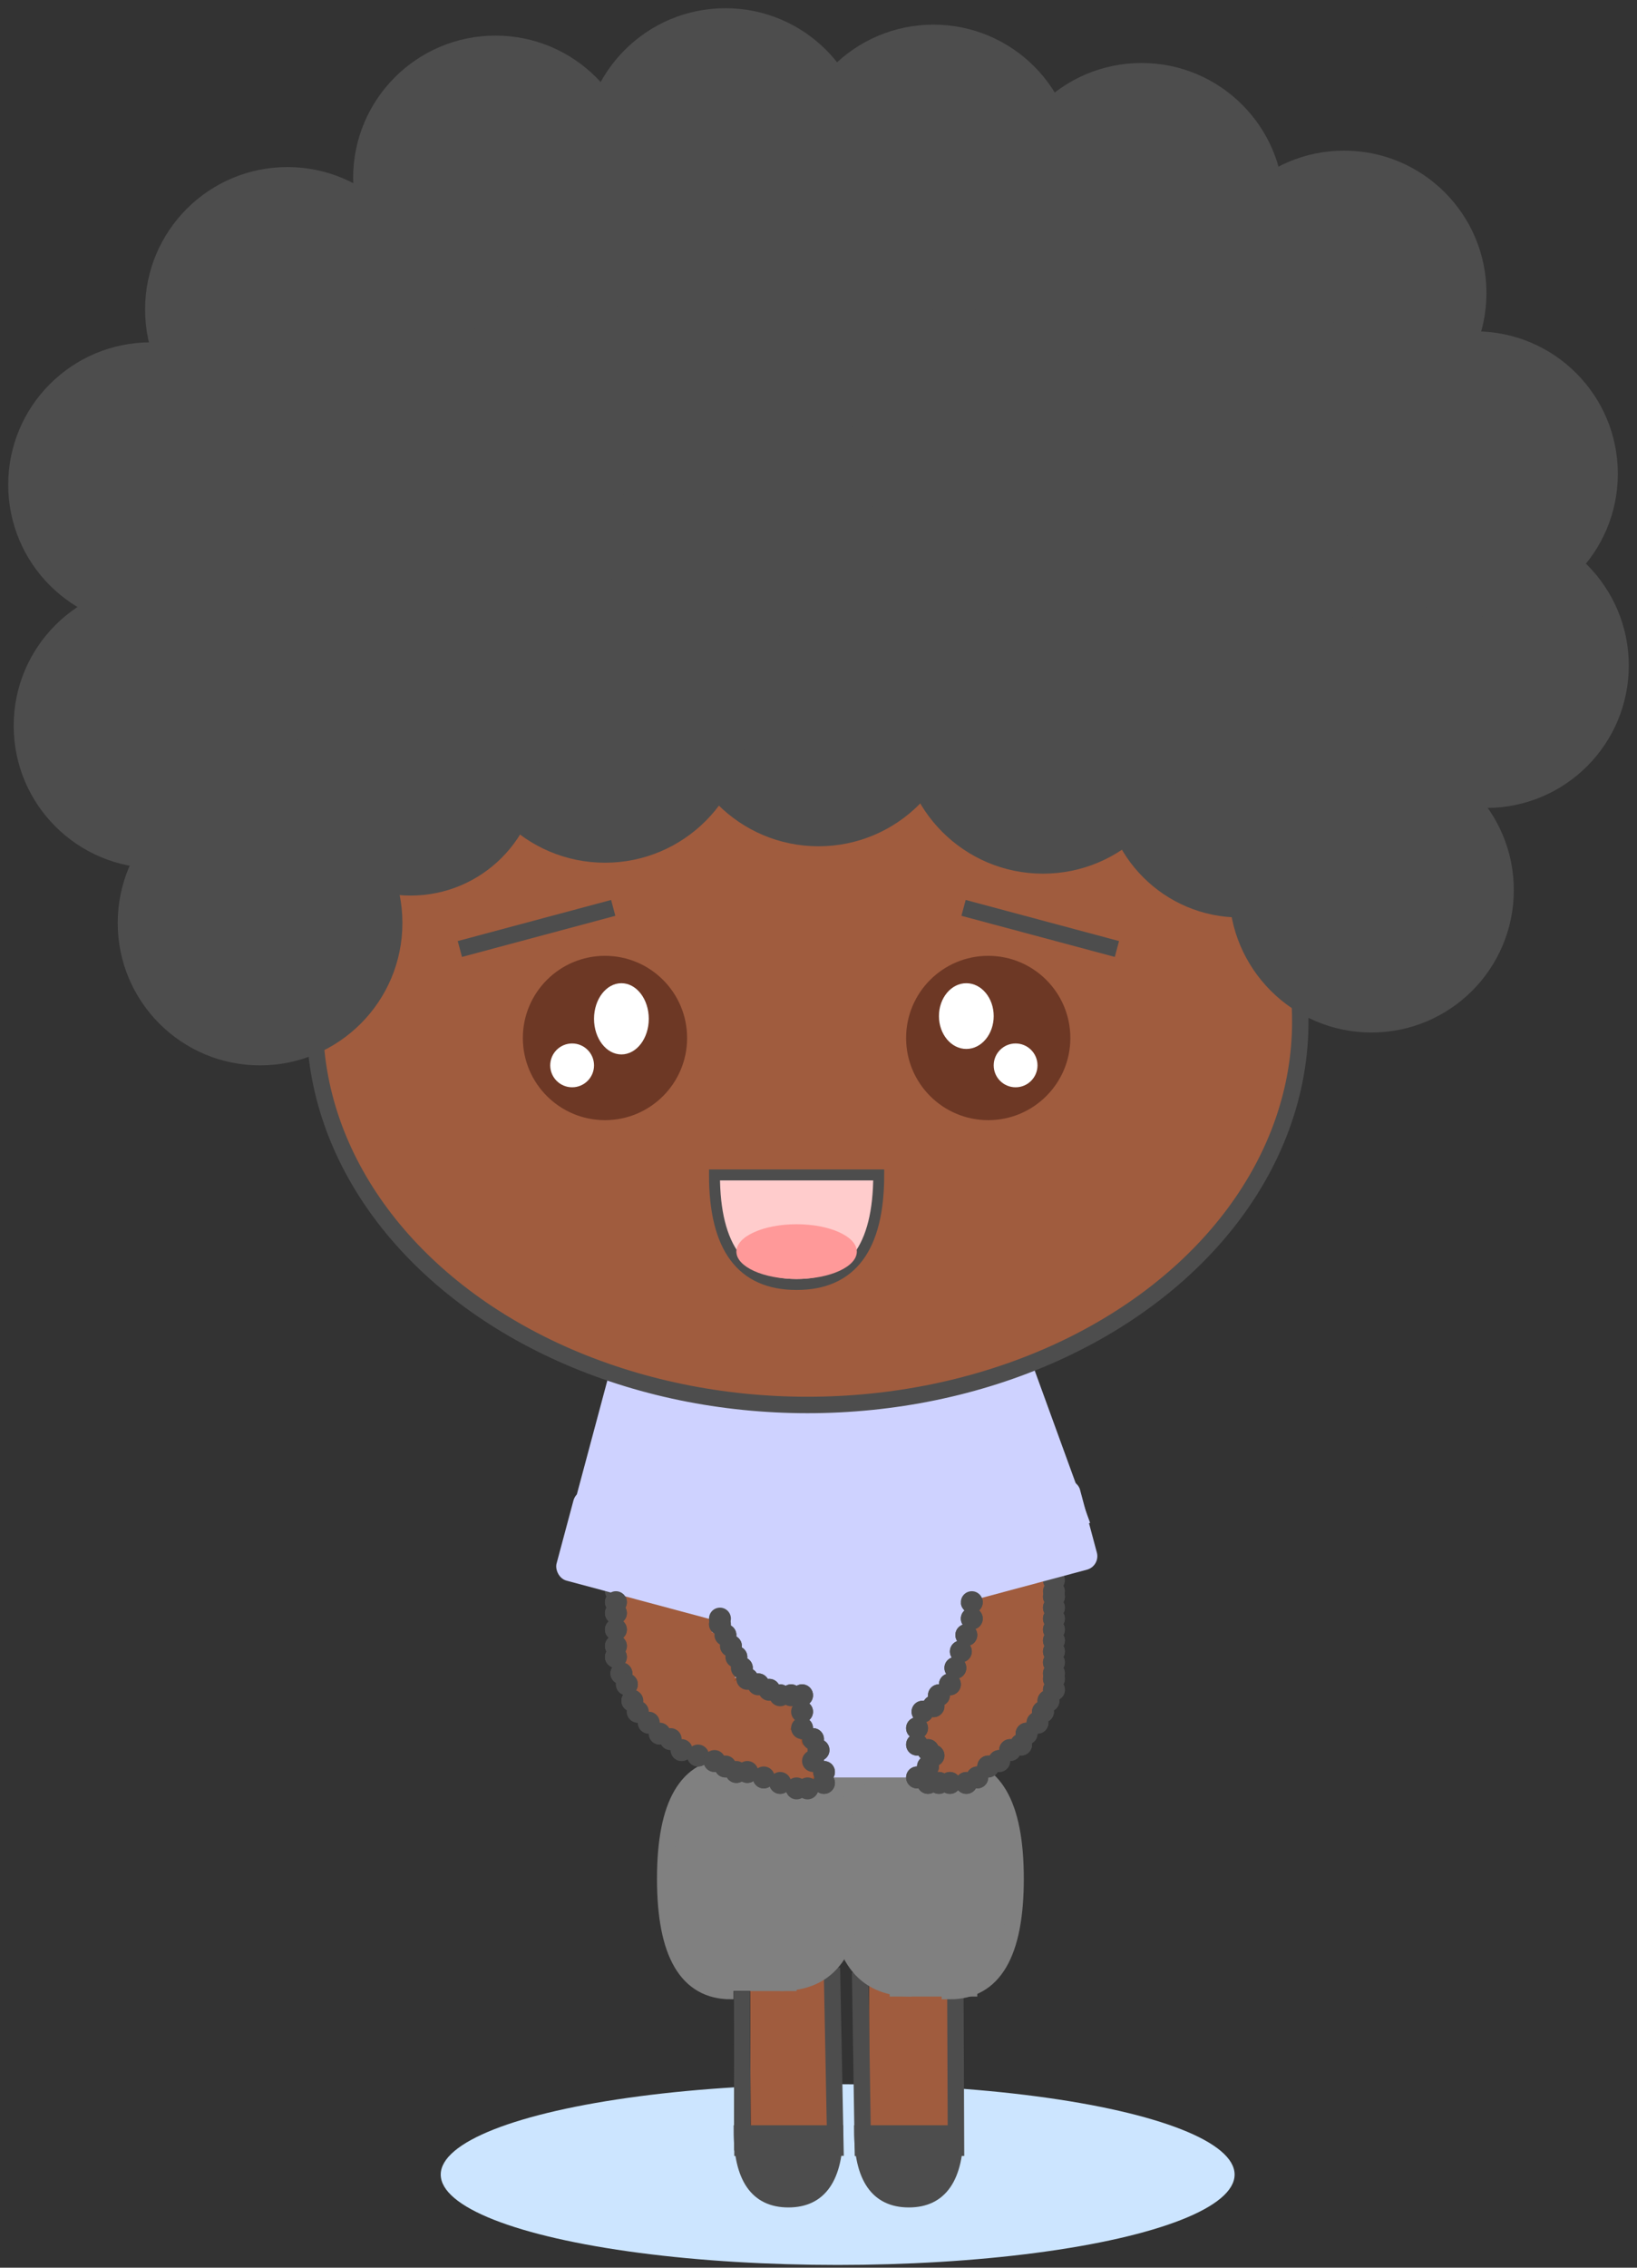 <?xml version="1.0" encoding="UTF-8"?>
<!DOCTYPE svg PUBLIC "-//W3C//DTD SVG 1.1//EN" "http://www.w3.org/Graphics/SVG/1.1/DTD/svg11.dtd">
<svg xmlns="http://www.w3.org/2000/svg" xmlns:xlink="http://www.w3.org/1999/xlink" version="1.1" width="299px" height="414px" viewBox="-0.5 -0.5 299 414" content="&lt;mxfile host=&quot;www.draw.io&quot; modified=&quot;2020-04-05T10:00:42.003Z&quot; agent=&quot;5.0 (Windows NT 6.1; Win64; x64) AppleWebKit/537.36 (KHTML, like Gecko) Chrome/80.0.399.163 Safari/537.36&quot; etag=&quot;niI9p56LPNEYmgs9sqs3&quot; version=&quot;12.9.7&quot; type=&quot;google&quot;&gt;&lt;diagram id=&quot;M_7UQoa-yuqDTnSGjOIh&quot; name=&quot;Page-1&quot;&gt;7Z3fb9s4Esf/mj7WEH9KfOw6m949LFBccdjuvRmxmhjrRIHiNMn99SfboiINmVhtxBllcF1gETGOHH80Gc53Zkh+UMvrx8/16vbqj2pdbj/IbP34QZ19kNJp2fx/P/B0HDBaHQcu6836OCSeB75u/lu2g1k7er9Zl3eDF+6qarvb3A4HL6qbm/JiNxhb1XX1MHzZ92o7fNfb1WUZDHy9WG3D0T83693VcbQw2fP4P8rN5ZV/Z5G137le+Re3A3dXq3X10BtSv39Qy7qqdsevrh+X5XbPznM5/tz5C9/tfrG6vNmN+YE///31W/Vw/Vv9Ty2X/6rK/1SfNx9Fro/3+bHa3rcfuf11d0+eQXOfBndz8dvD1WZXfr1dXey/89A88Gbsane9ba5E8+Xdrq7+7jjtR75vtttlta3qw53Ucvm7OT/vXum/c1Pd7O8efqL2Q/4o61352BtqP+Hnsroud/VT85L2uzJzxx9pza2Q7fXD88MT2hzHrnoPTrVmuWrt5bK79TPS5ouW6k8Rzk8Trqv7m3W5v002lnKP6qfMLPe/EeAvQ/7dK79XN7ve+PfDv2a8rnar3aa6aYZdNtEjKeTCDB+KsH6k91ikWUSei9DJnksxwvJv1p/2TuTZRnvPoXzc7L7tH9nC7D//4fqvw7Uz7eXZY/tIDxdPvYsvZb1pPkhZt2PDR6dij1mf7f977aGU64EzCx9JD7f3YH3Yfqwut40V/Bi6wNgTaN/hS7VpfpPuiatMLYSww2eu5QLc6K66ry/K9mf7jiu8HTAfObzRblVflrvgRgez6D78GyylyOZtKY0Z1E/H+1uZ+4HjG4isG3h+i8PVU/8q/iY/ZXzHp/AqRzkrM5WFndJMm9sRm6kYYaY/N5X3DKDI9v+FU0o3PsVUYYYTRW5FME0YHZm8X3n2b5skvMm+xrQJ7G73X+6J/BzW1lO8RLQ3GR+c0ETTcTZknMswQopMxDoZYzeC8RsCpBOQp0DqBEAamq33MwOkMhlSQ4F06fQhuO/Z7WSOIR8SlkXoGCIzhY/0ExBWKR3DGH8beocwMpgEPfQXEeOWmP4iT2vc8xdUxi1UAWIN2w31JZVdyJimSqd17YgQhDBSfpH+XEJSqyMhqfjlkNRqYCbgRqlD0tzN1x4kVE7FUDk5aX9FOb1oYiP0kZ6XMRZiWn0kgDFi66MRU/ZcZLwa2mLhfskW06j4/1tpUisdkZDHUJxTBSv5CG2EKjeLuWgjkZmJGMthNJhnYdFDRvSnr7ElYDwiDkRiPBFi5QBiNQqxLz8lQJy2rIQv8a0ChCMlIlzCIwpEKIQ/iqkchYOMJTXjEQIBhXE+kRnDYlXjixeRGrR0C5tjemQ3oob1rtxFAUoFmSY2ZZ8EnkVGMFk6UHmXMZt0oBsRMM+7fGBA+GYjPSux8kGyNJ4bk8YbW0l8KWM6ScfDeMoClGeNDeOLrtI/7EBJ55RHxHA/7zJeSVd3QGFaOil6aYE8VxH0KkK+SAZ+RGjHAXxRzA38mITwWM+yurs9tnx+3zzunfsJV5Og21CD5IbKQ76RfoVkTW0yG9Oq9I74mrnxnbLHZgZ8QTCnI/4Bl6/kxRe0LWhy+x1TA3lHfC3gG+v2RuU7ZTv9Kb5dqBBrYJByqiACGrGJKD5cyCMy+O8NsgGRhCH3xFNqwLlALuYGeYQAfG+QLegXs2GlpAgZp1IcMhuzzOO9IQbTnr/uIY4kl/NkiDFFHRZiOOmF3XWYiAWmrsNCDNOeYQYfFTGmtENCDJsvbKg/UBHPQN31vzMBYpUBX6xCK8aNKcQMJN7kkKGODmMKZMiYOo/Ikn2DHh1kTJ2HBRnqPHJ3ganzsCCDtHHEXUTqqTYZYkyVh4UYtLlEMm+oiDFVHpEVRwrWqIhnULqbHDHMVdAiljOo3k2MWDqo8sKoAhXxDAp4kyMG0XFk1TwqYo4q77SQRkXMT+NJ3xrSIQ4zbqiI022MFekPsmeqkOalUulLi4unwO4/Z4vdyjBWVpGuOJWqKU7KEapv0t6s8/Nl868ZX2/q5g/h2Jx1V93vX5+4P8sMbd5GaiUx+DId/CnV4ButfhKnMjvrnlILntxvr/MUyQCrHAAOvbaINdWm6l3uKolMAEOJMhqwTAZ4hA7cbg6fP2zxfqEvvOUVrHlK6309I49WRNb0uQjaZM5BjdB/b0ebnqzK9NzIJpV90T/+8Am95DumsGUJIgm/XpWo60Il1YD0vJXI5sU7qSAcsyJqUs8MV1tH+r4jRZJkNRKVtNpHTze0XVS6Sct85HR1mI1DpZu0vkdPl9gzJC3t0dMl9gxJq3rodDWoNhlJSzdpQQ+f7unOCky6OmktD5+uBHRp/a7G13NJ6YJuCkPrd/3DZkI3mNWIPQMvrQbX6Eaqz6h0eWk1uPguUiFCpctLq2ngGSJLEFDp8tJqcE1jZJkSKl1eWs3Ht6+0pKDS5aXV4IEDkW4UVLq8tJqBfpc23jW8tJoFfjcPWy5R6fLSanCfUmq6vLQaXNoc2V4QlS4vrWaB342c/YRKl1e8m+fzossr3g3oEvtdXvFuDrM4tPGu4RXv5qc37MCka3nFu4Ht0mZxLK94NwfxrqWd1fzbM6VLXPmxvOLdgC6x3+VVm4C7y1DT5VWbCHagCtcmo9LlpdWgEqa2XV5azYKIjLgXx/LSajADaWhrwpaXVvMB5ivb3WLSzXlpNVibIO4wzXlpNbj3KnF3tE+AMqELq5aR3fJR6fLSanBz5simXah0eWm1gK6kpctKq8H1rtQrqnJWWi2gS227rLRauJMf8azGSqsFxyVq2rpazkqrhbup0mq1gpVWC3ZHJM7iFLy0GtwYkTgDWfDSanBPxMj5Dah0eWk1B/O7tPFuwUurgU3LqCvuBSutFtKljXcLVlpNunl1OhWstFq40y9tfrdgpdVC2yWe1VhptcDvEnf2O1ZaLbBd4t5zx1urUdNlpdWCPAM1XVZaLcjvUtNlpdWCQ1qoZzVWWi049404InOstJrK4Cps2hyZY6XVlD9PdCZK2LHSakrAVSm0WRzHSqspAXNkpL04XYDIhS7MM5DGDF0RlQtdWPkhjRm6BgAudGHVkjQD2YkbLnThqhTSWa1rvOJKl1QJd9KRK13S/Rm606yZ0qXtI+uEOVe6pFpNZcy0GqRL2kfWpT2Y0qVdDdgdjMOULm3veZdU4kqXNmbwB8IxpatoYwbBW6vRnlHVpey40qVVwmKEVqur+5v1ntYB4aiTRQHQk0fYFUunz5sPEhznOAHy7oxEj1xGkIuQuc+3JYA+QsIRQf84GfUCpCsjJxQjU8eXdicfwaSuxQxLR6YI7dxnhvrE/VgC4vhyD5e4Gjb4mEgp1ETOMDapjoPtZheuxLseJk88srgI18YlvizEJe7RdcTDoh4ycXypiEtcQBsP00rIxPHlIypxUUA/HokQ85C4TharSHxJiUvcAOKO3Kvgy0xc4kAFmUgJFpk4fpkQlzg48sHIME2FTBy/dIg7c4JNKUxEcyITZ6454ZaNxgsQOuLMNWe3vqslrv2aGTrizDWnAsdbm8gGbrjEFXPNqfwedR1xagWkmGtO5RdPeeIZtR9XzDUnXAJEH6so5poTbt6tI5rTu/aBylfJiDPXnFIBBSTI/ThzzSnBlpLahY0nyMSZa04BjrPQjroioZhrTgGrboI6d6i4a04FZs5ICzwyceaaEx7wpCPNr7jENXfNCZY1a0tt45q75tTDJXc6p545fQ80V+LCQa9CXQPSzDWnMGDmzKnzKpq55uzS0V0mizo61Nw1J6gs64Kc+JSa89cAn5+75t9Uiauh27aRna5kBLBI1maox0jMm/Wnuq4enqH1oJaPm9235utsYfaf/HD91+HamfbybP/pM3/x1Lv4Utab5oOUdTsWPozhMxtl7+X6snz1YYzs6azL7Wq3+VEObh57Au07fKk2zW/Se9Z6IcA+GoWWi8z1/g1velfd1xdle5/nJxu79fC2AvwB7lb1ZbkLbnQwkQ7EW6yG1erPmZ08pHRSSQxAfsrMcv/LxalPQVc7QDcUByKCVyTja5IKYHy+cKf7cNJG5ptU7qLzNQLwDaUWMt+k4hafL9yvh5xvUimLzheeuBnZKa0I8RbJ6CaVrfh0T58mEOk3T9ZubpJKVHy6p8/IQaWbtASKTxd4XhsW9VHpJi13otPNQdwQOQkDlS4vzaaAqqA9z1SZpJqNnK4ONQUmXctqx56QLu2+HDapXqOnS+sZ/NFoTOhqeOKmpKXLaseebh+NeZxnqix+iTEpXQnoEvtdVrurdt3VM9nV2rLaXTWc1Yg9A6vdVYMcOvF+95aXVtPwjBza/T8tL60G62uRLA4m3ZyXVoPVH9ozclTOS6v5+HYep8WqnJeaMNAz0EZkOS81YYFnyGl3Bs55qQkLz4QkpstLTcCqJe2ZkCrnpSYs8Lu055mqnJeayPN50eWlJgK6tH634KUmcphnoN3vvuClJvLTvTiodCUvutB2afMMBS+tlsPTYmlntYKXVoN0iWsTBS+tFtAl9ru8tBrsI6Omy0yrwQ5T2lNcCl5aDSphatvlpdUsXPlDG5E5XloNZiCJTy10vLSaj29fWbWGSpeXVoO1CeIeSMdLq8EVVcT9u46XVoNVS00bkTleWi1Y6048q7HSagps2km9KsWx0moBXeJ9GhwrraYyEO9S+11WWk2BA01yTVr50RkrraYymCMjVRM6Y6XVVAbX/JDmGbT/U+JBVzq4/wVpjkxnvLSaO72DACpdXlrNwQwkabyrM15azYF4l7YmrDNWWi2kSxrv6oyVVpNuVr04OmOl1YJZjXbdhM5YabXQdmlnNcFKqwV+l7b3XAtWWi2wXdruaO13puVCt5gXXVZaLcgzUNNlpdWC/C41XVZaTWVACVPPaqy0GjxikzwiY6XVlA/f57EqRQtWWg0eR0WthAUrraYEXDdBm8WRrLSaEjBHRtotoiUrraYEzDPQxgweJhe6sPJDGzNIXlpNwKolbQZS8tJqAkRktKtStOSl1QK6tEpY8tJqAV3SHQS05KXVIF3iPjLJTKtBurRaTTLTapAubR+ZYqbVoN+l1WqKmVaDtksbMyhmWg3SpY0ZFDOtBugq0phBpj0BDH9/Bjmkm5P6XZn2BDB8urBbhHa9mn/YTOgaWFdL5Bmay7qqdr3vfW5oXP1Rrcv9K/4H&lt;/diagram&gt;&lt;/mxfile&gt;"><rect x="-0.5" y="-0.5" width="299" height="414" fill="#333333" stroke="none"/><defs/><g><ellipse cx="152.5" cy="396.5" rx="72.5" ry="16.5" fill="#cce5ff" stroke="none" pointer-events="all"/><rect x="153.5" y="367.5" width="25.5" height="14" fill="#a05c3e" stroke="#a05c3e" stroke-width="2" transform="rotate(90,166.25,374.5)" pointer-events="all"/><path d="M 174.12 393.1 L 174 363" fill="none" stroke="#4d4d4d" stroke-width="3" stroke-miterlimit="10" pointer-events="stroke"/><path d="M 157.12 393.1 L 156.6 359.61" fill="none" stroke="#4d4d4d" stroke-width="3" stroke-miterlimit="10" pointer-events="stroke"/><ellipse cx="153" cy="327.5" rx="27" ry="15.5" fill="#808080" stroke="#808080" pointer-events="all"/><path d="M 151 323 Q 166 323 166 343.5 Q 166 364 151 364 Z" fill="#808080" stroke="none" transform="rotate(-180,158.5,343.5)" pointer-events="all"/><rect x="162" y="322" width="16" height="42" fill="#808080" stroke="none" pointer-events="all"/><rect x="128" y="279" width="50" height="45" fill="#ced2ff" stroke="none" pointer-events="all"/><path d="M 121 322 Q 133 322 133 342.5 Q 133 363 121 363 Z" fill="#808080" stroke="#808080" stroke-width="3" stroke-miterlimit="10" transform="rotate(-180,127,342.5)" pointer-events="all"/><rect x="130.38" y="367.38" width="26.25" height="13" fill="#a05c3e" stroke="#a05c3e" stroke-width="2" transform="rotate(90,143.51,373.88)" pointer-events="all"/><path d="M 135.12 392.1 L 135 362" fill="none" stroke="#000000" stroke-width="3" stroke-miterlimit="10" pointer-events="stroke"/><path d="M 152.12 393.1 L 151.42 359.97" fill="none" stroke="#000000" stroke-width="2" stroke-miterlimit="10" pointer-events="stroke"/><path d="M 152.12 393.1 L 151.45 358.74" fill="none" stroke="#4d4d4d" stroke-width="3" stroke-miterlimit="10" pointer-events="stroke"/><path d="M 142 322 Q 157 322 157 342.5 Q 157 363 142 363 Z" fill="#808080" stroke="none" pointer-events="all"/><rect x="99" y="260" width="26" height="10" fill="#ced2ff" stroke="none" transform="rotate(105,112,265)" pointer-events="all"/><rect x="110" y="254" width="26" height="29" fill="#ced2ff" stroke="none" transform="rotate(10,123,268.5)" pointer-events="all"/><rect x="134" y="256" width="26" height="29" fill="#ced2ff" stroke="none" pointer-events="all"/><rect x="164" y="253" width="26" height="29" fill="#ced2ff" stroke="none" transform="rotate(-15,177,267.5)" pointer-events="all"/><rect x="174" y="260.29" width="29.67" height="10" fill="#ced2ff" stroke="none" transform="rotate(70,188.84,265.29)" pointer-events="all"/><rect x="156" y="255" width="26" height="29" fill="#ced2ff" stroke="none" pointer-events="all"/><path d="M 173 322 Q 185 322 185 342.5 Q 185 363 173 363 Z" fill="#808080" stroke="#808080" stroke-width="3" stroke-miterlimit="10" pointer-events="all"/><rect x="129" y="320" width="16" height="43" fill="#808080" stroke="none" pointer-events="all"/><ellipse cx="147" cy="186" rx="90" ry="70" fill="#a05c3e" stroke="#4d4d4d" stroke-width="3" pointer-events="all"/><path d="M 137 386 Q 150 386 150 395 Q 150 404 137 404 Z" fill="#4d4d4d" stroke="#4d4d4d" stroke-width="2" stroke-miterlimit="10" transform="rotate(90,143.5,395)" pointer-events="all"/><path d="M 159 386 Q 172 386 172 395 Q 172 404 159 404 Z" fill="#4d4d4d" stroke="#4d4d4d" stroke-width="2" stroke-miterlimit="10" transform="rotate(90,165.5,395)" pointer-events="all"/><ellipse cx="119" cy="295" rx="7" ry="7" fill="#a05c3e" stroke="none" pointer-events="all"/><ellipse cx="123" cy="295" rx="7" ry="7" fill="#a05c3e" stroke="none" pointer-events="all"/><ellipse cx="120" cy="303" rx="7" ry="7" fill="#a05c3e" stroke="none" pointer-events="all"/><ellipse cx="125" cy="305" rx="7" ry="7" fill="#a05c3e" stroke="none" pointer-events="all"/><ellipse cx="124" cy="307" rx="7" ry="7" fill="#a05c3e" stroke="none" pointer-events="all"/><ellipse cx="125" cy="309" rx="7" ry="7" fill="#4d4d4d" stroke="#a0522d" pointer-events="all"/><ellipse cx="129" cy="313" rx="7" ry="7" fill="#4d4d4d" stroke="#a0522d" pointer-events="all"/><ellipse cx="136" cy="313" rx="7" ry="7" fill="#4d4d4d" stroke="#a0522d" pointer-events="all"/><ellipse cx="135" cy="318" rx="4" ry="4" fill="#4d4d4d" stroke="#a0522d" pointer-events="all"/><ellipse cx="140.5" cy="320.5" rx="3.5" ry="3.5" fill="#4d4d4d" stroke="#a0522d" pointer-events="all"/><ellipse cx="141.5" cy="312.5" rx="3.5" ry="3.5" fill="#4d4d4d" stroke="#a0522d" pointer-events="all"/><ellipse cx="142.5" cy="318.5" rx="3.5" ry="3.5" fill="#4d4d4d" stroke="#a0522d" pointer-events="all"/><ellipse cx="145.5" cy="321.5" rx="3.5" ry="3.5" fill="#4d4d4d" stroke="#a0522d" pointer-events="all"/><ellipse cx="184" cy="292" rx="7" ry="7" fill="#a05c3e" stroke="#a05c3e" pointer-events="all"/><ellipse cx="185" cy="301" rx="7" ry="7" fill="#a05c3e" stroke="#a05c3e" pointer-events="all"/><ellipse cx="184" cy="308" rx="7" ry="7" fill="#a05c3e" stroke="#a05c3e" pointer-events="all"/><ellipse cx="179" cy="312" rx="7" ry="7" fill="#a05c3e" stroke="#a05c3e" pointer-events="all"/><ellipse cx="179" cy="297" rx="3" ry="3" fill="#a05c3e" stroke="#a05c3e" pointer-events="all"/><ellipse cx="177" cy="303" rx="3" ry="3" fill="#a05c3e" stroke="#a05c3e" pointer-events="all"/><ellipse cx="179" cy="319" rx="3" ry="3" fill="#a05c3e" stroke="#a05c3e" pointer-events="all"/><ellipse cx="174" cy="319" rx="3" ry="3" fill="#a05c3e" stroke="#a05c3e" pointer-events="all"/><ellipse cx="172" cy="314" rx="3" ry="3" fill="#a05c3e" stroke="#a05c3e" pointer-events="all"/><ellipse cx="171" cy="315" rx="3" ry="3" fill="#a05c3e" stroke="#a05c3e" pointer-events="all"/><ellipse cx="175" cy="321" rx="3" ry="3" fill="#a05c3e" stroke="#a05c3e" pointer-events="all"/><ellipse cx="173" cy="322" rx="3" ry="3" fill="#a05c3e" stroke="#a05c3e" pointer-events="all"/><ellipse cx="110" cy="189" rx="15" ry="15" fill="#6d3825" stroke="none" pointer-events="all"/><path d="M 135 209 Q 155 209 155 224 Q 155 239 135 239 Z" fill="#ffcccc" stroke="#4d4d4d" stroke-width="2" stroke-miterlimit="10" transform="rotate(90,145,224)" pointer-events="all"/><ellipse cx="180" cy="189" rx="15" ry="15" fill="#6d3825" stroke="none" pointer-events="all"/><ellipse cx="113" cy="185.5" rx="5" ry="6.5" fill="#ffffff" stroke="none" pointer-events="all"/><ellipse cx="176" cy="185" rx="5" ry="6" fill="#ffffff" stroke="none" pointer-events="all"/><path d="M 83 169 L 112 169" fill="none" stroke="#4d4d4d" stroke-width="3" stroke-miterlimit="10" transform="rotate(-15,97.5,169)" pointer-events="all"/><path d="M 175 169 L 204 169" fill="none" stroke="#4d4d4d" stroke-width="3" stroke-miterlimit="10" transform="rotate(15,189.5,169)" pointer-events="all"/><ellipse cx="104" cy="194" rx="4" ry="4" fill="#ffffff" stroke="none" pointer-events="all"/><ellipse cx="185" cy="194" rx="4" ry="4" fill="#ffffff" stroke="none" pointer-events="all"/><ellipse cx="112" cy="290" rx="2" ry="2" fill="#4d4d4d" stroke="none" pointer-events="all"/><ellipse cx="112" cy="292" rx="2" ry="2" fill="#4d4d4d" stroke="none" pointer-events="all"/><ellipse cx="112" cy="294" rx="2" ry="2" fill="#4d4d4d" stroke="none" pointer-events="all"/><ellipse cx="112" cy="300" rx="2" ry="2" fill="#4d4d4d" stroke="none" pointer-events="all"/><ellipse cx="112" cy="302" rx="2" ry="2" fill="#4d4d4d" stroke="none" pointer-events="all"/><ellipse cx="113" cy="305" rx="2" ry="2" fill="#4d4d4d" stroke="none" pointer-events="all"/><ellipse cx="114" cy="307" rx="2" ry="2" fill="#4d4d4d" stroke="none" pointer-events="all"/><ellipse cx="115" cy="310" rx="2" ry="2" fill="#4d4d4d" stroke="none" pointer-events="all"/><ellipse cx="116" cy="312" rx="2" ry="2" fill="#4d4d4d" stroke="none" pointer-events="all"/><ellipse cx="112" cy="297" rx="2" ry="2" fill="#4d4d4d" stroke="none" pointer-events="all"/><ellipse cx="118" cy="314" rx="2" ry="2" fill="#4d4d4d" stroke="none" pointer-events="all"/><ellipse cx="120" cy="316" rx="2" ry="2" fill="#4d4d4d" stroke="none" pointer-events="all"/><ellipse cx="122" cy="317" rx="2" ry="2" fill="#4d4d4d" stroke="none" pointer-events="all"/><ellipse cx="124" cy="319" rx="2" ry="2" fill="#4d4d4d" stroke="none" pointer-events="all"/><ellipse cx="127" cy="320" rx="2" ry="2" fill="#4d4d4d" stroke="none" pointer-events="all"/><ellipse cx="130" cy="321" rx="2" ry="2" fill="#4d4d4d" stroke="none" pointer-events="all"/><ellipse cx="132" cy="322" rx="2" ry="2" fill="#4d4d4d" stroke="none" pointer-events="all"/><ellipse cx="134" cy="323" rx="2" ry="2" fill="#4d4d4d" stroke="none" pointer-events="all"/><ellipse cx="136" cy="323" rx="2" ry="2" fill="#4d4d4d" stroke="none" pointer-events="all"/><ellipse cx="139" cy="324" rx="2" ry="2" fill="#4d4d4d" stroke="none" pointer-events="all"/><ellipse cx="142" cy="325" rx="2" ry="2" fill="#4d4d4d" stroke="none" pointer-events="all"/><ellipse cx="150" cy="325" rx="2" ry="2" fill="#4d4d4d" stroke="none" pointer-events="all"/><ellipse cx="150" cy="323" rx="2" ry="2" fill="#4d4d4d" stroke="none" pointer-events="all"/><ellipse cx="148" cy="321" rx="2" ry="2" fill="#4d4d4d" stroke="none" pointer-events="all"/><ellipse cx="149" cy="319" rx="2" ry="2" fill="#4d4d4d" stroke="none" pointer-events="all"/><ellipse cx="148" cy="317" rx="2" ry="2" fill="#4d4d4d" stroke="none" pointer-events="all"/><ellipse cx="146" cy="315" rx="2" ry="2" fill="#4d4d4d" stroke="none" pointer-events="all"/><ellipse cx="146" cy="312" rx="2" ry="2" fill="#4d4d4d" stroke="none" pointer-events="all"/><ellipse cx="146" cy="309" rx="2" ry="2" fill="#4d4d4d" stroke="none" pointer-events="all"/><ellipse cx="144" cy="309" rx="2" ry="2" fill="#4d4d4d" stroke="none" pointer-events="all"/><ellipse cx="140" cy="308" rx="2" ry="2" fill="#4d4d4d" stroke="none" pointer-events="all"/><ellipse cx="142" cy="309" rx="2" ry="2" fill="#4d4d4d" stroke="none" pointer-events="all"/><ellipse cx="138" cy="307" rx="2" ry="2" fill="#4d4d4d" stroke="none" pointer-events="all"/><ellipse cx="136" cy="306" rx="2" ry="2" fill="#4d4d4d" stroke="none" pointer-events="all"/><ellipse cx="135" cy="304" rx="2" ry="2" fill="#4d4d4d" stroke="none" pointer-events="all"/><ellipse cx="134" cy="302" rx="2" ry="2" fill="#4d4d4d" stroke="none" pointer-events="all"/><ellipse cx="133" cy="300" rx="2" ry="2" fill="#4d4d4d" stroke="none" pointer-events="all"/><ellipse cx="132" cy="298" rx="2" ry="2" fill="#4d4d4d" stroke="none" pointer-events="all"/><ellipse cx="131" cy="296" rx="2" ry="2" fill="#4d4d4d" stroke="none" pointer-events="all"/><ellipse cx="131" cy="295" rx="2" ry="2" fill="#4d4d4d" stroke="none" pointer-events="all"/><ellipse cx="177" cy="292" rx="2" ry="2" fill="#4d4d4d" stroke="none" pointer-events="all"/><ellipse cx="177" cy="295" rx="2" ry="2" fill="#4d4d4d" stroke="none" pointer-events="all"/><ellipse cx="176" cy="298" rx="2" ry="2" fill="#4d4d4d" stroke="none" pointer-events="all"/><ellipse cx="175" cy="301" rx="2" ry="2" fill="#4d4d4d" stroke="none" pointer-events="all"/><ellipse cx="174" cy="304" rx="2" ry="2" fill="#4d4d4d" stroke="none" pointer-events="all"/><ellipse cx="173" cy="307" rx="2" ry="2" fill="#4d4d4d" stroke="none" pointer-events="all"/><ellipse cx="171" cy="309" rx="2" ry="2" fill="#4d4d4d" stroke="none" pointer-events="all"/><ellipse cx="170" cy="311" rx="2" ry="2" fill="#4d4d4d" stroke="none" pointer-events="all"/><ellipse cx="168" cy="312" rx="2" ry="2" fill="#4d4d4d" stroke="none" pointer-events="all"/><ellipse cx="167" cy="315" rx="2" ry="2" fill="#4d4d4d" stroke="none" pointer-events="all"/><ellipse cx="167" cy="318" rx="2" ry="2" fill="#4d4d4d" stroke="none" pointer-events="all"/><ellipse cx="169" cy="319" rx="2" ry="2" fill="#4d4d4d" stroke="none" pointer-events="all"/><ellipse cx="170" cy="320" rx="2" ry="2" fill="#4d4d4d" stroke="none" pointer-events="all"/><ellipse cx="169" cy="322" rx="2" ry="2" fill="#4d4d4d" stroke="none" pointer-events="all"/><ellipse cx="167" cy="324" rx="2" ry="2" fill="#4d4d4d" stroke="none" pointer-events="all"/><ellipse cx="169" cy="325" rx="2" ry="2" fill="#4d4d4d" stroke="none" pointer-events="all"/><ellipse cx="171" cy="325" rx="2" ry="2" fill="#4d4d4d" stroke="none" pointer-events="all"/><ellipse cx="173" cy="325" rx="2" ry="2" fill="#4d4d4d" stroke="none" pointer-events="all"/><ellipse cx="176" cy="325" rx="2" ry="2" fill="#4d4d4d" stroke="none" pointer-events="all"/><ellipse cx="178" cy="324" rx="2" ry="2" fill="#4d4d4d" stroke="none" pointer-events="all"/><ellipse cx="180" cy="322" rx="2" ry="2" fill="#4d4d4d" stroke="none" pointer-events="all"/><ellipse cx="182" cy="321" rx="2" ry="2" fill="#4d4d4d" stroke="none" pointer-events="all"/><ellipse cx="184" cy="319" rx="2" ry="2" fill="#4d4d4d" stroke="none" pointer-events="all"/><ellipse cx="186" cy="318" rx="2" ry="2" fill="#4d4d4d" stroke="none" pointer-events="all"/><ellipse cx="187" cy="316" rx="2" ry="2" fill="#4d4d4d" stroke="none" pointer-events="all"/><ellipse cx="189" cy="314" rx="2" ry="2" fill="#4d4d4d" stroke="none" pointer-events="all"/><ellipse cx="190" cy="312" rx="2" ry="2" fill="#4d4d4d" stroke="none" pointer-events="all"/><ellipse cx="191" cy="310" rx="2" ry="2" fill="#4d4d4d" stroke="none" pointer-events="all"/><ellipse cx="192" cy="308" rx="2" ry="2" fill="#4d4d4d" stroke="none" pointer-events="all"/><ellipse cx="192" cy="305" rx="2" ry="2" fill="#4d4d4d" stroke="none" pointer-events="all"/><ellipse cx="192" cy="303" rx="2" ry="2" fill="#4d4d4d" stroke="none" pointer-events="all"/><ellipse cx="192" cy="301" rx="2" ry="2" fill="#4d4d4d" stroke="none" pointer-events="all"/><ellipse cx="192" cy="299" rx="2" ry="2" fill="#4d4d4d" stroke="none" pointer-events="all"/><ellipse cx="192" cy="297" rx="2" ry="2" fill="#4d4d4d" stroke="none" pointer-events="all"/><ellipse cx="192" cy="306" rx="2" ry="2" fill="#4d4d4d" stroke="none" pointer-events="all"/><ellipse cx="192" cy="295" rx="2" ry="2" fill="#4d4d4d" stroke="none" pointer-events="all"/><ellipse cx="192" cy="293" rx="2" ry="2" fill="#4d4d4d" stroke="none" pointer-events="all"/><ellipse cx="192" cy="291" rx="2" ry="2" fill="#4d4d4d" stroke="none" pointer-events="all"/><ellipse cx="192" cy="290" rx="2" ry="2" fill="#4d4d4d" stroke="none" pointer-events="all"/><ellipse cx="192" cy="288" rx="2" ry="2" fill="#4d4d4d" stroke="none" pointer-events="all"/><rect x="102" y="276" width="41" height="17" rx="2.55" ry="2.55" fill="#ced2ff" stroke="none" transform="rotate(15,122.5,284.5)" pointer-events="all"/><rect x="158" y="274" width="41" height="17" rx="2.55" ry="2.55" fill="#ced2ff" stroke="none" transform="rotate(-15,178.5,282.5)" pointer-events="all"/><ellipse cx="250" cy="162" rx="26" ry="26" fill="#4d4d4d" stroke="none" pointer-events="all"/><ellipse cx="226" cy="142" rx="25" ry="25" fill="#4d4d4d" stroke="none" pointer-events="all"/><ellipse cx="190" cy="133" rx="26" ry="26" fill="#4d4d4d" stroke="none" pointer-events="all"/><ellipse cx="149" cy="128" rx="26" ry="26" fill="#4d4d4d" stroke="none" pointer-events="all"/><ellipse cx="110" cy="131" rx="26" ry="26" fill="#4d4d4d" stroke="none" pointer-events="all"/><ellipse cx="74.5" cy="139.5" rx="23.5" ry="23.5" fill="#4d4d4d" stroke="none" pointer-events="all"/><ellipse cx="47" cy="168" rx="26" ry="26" fill="#4d4d4d" stroke="none" pointer-events="all"/><ellipse cx="28" cy="132" rx="26" ry="26" fill="#4d4d4d" stroke="none" pointer-events="all"/><ellipse cx="63" cy="105" rx="26" ry="26" fill="#4d4d4d" stroke="none" pointer-events="all"/><ellipse cx="99" cy="100" rx="26" ry="26" fill="#4d4d4d" stroke="none" pointer-events="all"/><ellipse cx="160" cy="96" rx="26" ry="26" fill="#4d4d4d" stroke="none" pointer-events="all"/><ellipse cx="187" cy="69" rx="26" ry="26" fill="#4d4d4d" stroke="none" pointer-events="all"/><ellipse cx="237" cy="120" rx="26" ry="26" fill="#4d4d4d" stroke="none" pointer-events="all"/><ellipse cx="271" cy="121" rx="26" ry="26" fill="#4d4d4d" stroke="none" pointer-events="all"/><ellipse cx="269" cy="86" rx="26" ry="26" fill="#4d4d4d" stroke="none" pointer-events="all"/><ellipse cx="204" cy="100" rx="26" ry="26" fill="#4d4d4d" stroke="none" pointer-events="all"/><ellipse cx="157.5" cy="63.5" rx="21.5" ry="21.5" fill="#4d4d4d" stroke="none" pointer-events="all"/><ellipse cx="133" cy="91" rx="26" ry="26" fill="#4d4d4d" stroke="none" pointer-events="all"/><ellipse cx="101" cy="67" rx="26" ry="26" fill="#4d4d4d" stroke="none" pointer-events="all"/><ellipse cx="64" cy="73" rx="26" ry="26" fill="#4d4d4d" stroke="none" pointer-events="all"/><ellipse cx="27" cy="88" rx="26" ry="26" fill="#4d4d4d" stroke="none" pointer-events="all"/><ellipse cx="132" cy="27" rx="26" ry="26" fill="#4d4d4d" stroke="none" pointer-events="all"/><ellipse cx="170" cy="30" rx="26" ry="26" fill="#4d4d4d" stroke="none" pointer-events="all"/><ellipse cx="208" cy="37" rx="26" ry="26" fill="#4d4d4d" stroke="none" pointer-events="all"/><ellipse cx="245" cy="53" rx="26" ry="26" fill="#4d4d4d" stroke="none" pointer-events="all"/><ellipse cx="90" cy="32" rx="26" ry="26" fill="#4d4d4d" stroke="none" pointer-events="all"/><ellipse cx="52" cy="56" rx="26" ry="26" fill="#4d4d4d" stroke="none" pointer-events="all"/><ellipse cx="226" cy="78" rx="26" ry="26" fill="#4d4d4d" stroke="none" pointer-events="all"/><ellipse cx="128" cy="58" rx="26" ry="26" fill="#4d4d4d" stroke="none" pointer-events="all"/><ellipse cx="145" cy="228" rx="11" ry="5" fill="#ff9999" stroke="none" pointer-events="all"/><path d="M 135.12 393.1 L 135 363" fill="none" stroke="#4d4d4d" stroke-width="3" stroke-miterlimit="10" pointer-events="stroke"/><ellipse cx="131" cy="295" rx="2" ry="2" fill="#4d4d4d" stroke="none" pointer-events="all"/><ellipse cx="127" cy="304" rx="7" ry="7" fill="#a05c3e" stroke="none" pointer-events="all"/><ellipse cx="123" cy="309" rx="7" ry="7" fill="#a05c3e" stroke="none" pointer-events="all"/><ellipse cx="129" cy="313" rx="7" ry="7" fill="#a05c3e" stroke="none" pointer-events="all"/><ellipse cx="136" cy="313" rx="7" ry="7" fill="#a05c3e" stroke="none" pointer-events="all"/><ellipse cx="135" cy="318" rx="4" ry="4" fill="#a05c3e" stroke="none" pointer-events="all"/><ellipse cx="140.5" cy="320.5" rx="3.5" ry="3.5" fill="#a05c3e" stroke="none" pointer-events="all"/><ellipse cx="141.5" cy="312.5" rx="3.5" ry="3.5" fill="#a05c3e" stroke="none" pointer-events="all"/><ellipse cx="142.5" cy="318.5" rx="3.5" ry="3.5" fill="#a05c3e" stroke="none" pointer-events="all"/><ellipse cx="145.5" cy="321.5" rx="3.5" ry="3.5" fill="#a05c3e" stroke="none" pointer-events="all"/><ellipse cx="112" cy="292" rx="2" ry="2" fill="#4d4d4d" stroke="none" pointer-events="all"/><ellipse cx="112" cy="294" rx="2" ry="2" fill="#4d4d4d" stroke="none" pointer-events="all"/><ellipse cx="112" cy="300" rx="2" ry="2" fill="#4d4d4d" stroke="none" pointer-events="all"/><ellipse cx="112" cy="302" rx="2" ry="2" fill="#4d4d4d" stroke="none" pointer-events="all"/><ellipse cx="113" cy="305" rx="2" ry="2" fill="#4d4d4d" stroke="none" pointer-events="all"/><ellipse cx="114" cy="307" rx="2" ry="2" fill="#4d4d4d" stroke="none" pointer-events="all"/><ellipse cx="115" cy="310" rx="2" ry="2" fill="#4d4d4d" stroke="none" pointer-events="all"/><ellipse cx="116" cy="312" rx="2" ry="2" fill="#4d4d4d" stroke="none" pointer-events="all"/><ellipse cx="112" cy="297" rx="2" ry="2" fill="#4d4d4d" stroke="none" pointer-events="all"/><ellipse cx="118" cy="314" rx="2" ry="2" fill="#4d4d4d" stroke="none" pointer-events="all"/><ellipse cx="120" cy="316" rx="2" ry="2" fill="#4d4d4d" stroke="none" pointer-events="all"/><ellipse cx="122" cy="317" rx="2" ry="2" fill="#4d4d4d" stroke="none" pointer-events="all"/><ellipse cx="124" cy="319" rx="2" ry="2" fill="#4d4d4d" stroke="none" pointer-events="all"/><ellipse cx="127" cy="320" rx="2" ry="2" fill="#4d4d4d" stroke="none" pointer-events="all"/><ellipse cx="132" cy="322" rx="2" ry="2" fill="#4d4d4d" stroke="none" pointer-events="all"/><ellipse cx="134" cy="323" rx="2" ry="2" fill="#4d4d4d" stroke="none" pointer-events="all"/><ellipse cx="136" cy="323" rx="2" ry="2" fill="#4d4d4d" stroke="none" pointer-events="all"/><ellipse cx="139" cy="324" rx="2" ry="2" fill="#4d4d4d" stroke="none" pointer-events="all"/><ellipse cx="142" cy="325" rx="2" ry="2" fill="#4d4d4d" stroke="none" pointer-events="all"/><ellipse cx="150" cy="325" rx="2" ry="2" fill="#4d4d4d" stroke="none" pointer-events="all"/><ellipse cx="150" cy="323" rx="2" ry="2" fill="#4d4d4d" stroke="none" pointer-events="all"/><ellipse cx="148" cy="321" rx="2" ry="2" fill="#4d4d4d" stroke="none" pointer-events="all"/><ellipse cx="149" cy="319" rx="2" ry="2" fill="#4d4d4d" stroke="none" pointer-events="all"/><ellipse cx="148" cy="317" rx="2" ry="2" fill="#4d4d4d" stroke="none" pointer-events="all"/><ellipse cx="146" cy="315" rx="2" ry="2" fill="#4d4d4d" stroke="none" pointer-events="all"/><ellipse cx="146" cy="312" rx="2" ry="2" fill="#4d4d4d" stroke="none" pointer-events="all"/><ellipse cx="146" cy="309" rx="2" ry="2" fill="#4d4d4d" stroke="none" pointer-events="all"/><ellipse cx="144" cy="309" rx="2" ry="2" fill="#4d4d4d" stroke="none" pointer-events="all"/><ellipse cx="140" cy="308" rx="2" ry="2" fill="#4d4d4d" stroke="none" pointer-events="all"/><ellipse cx="142" cy="309" rx="2" ry="2" fill="#4d4d4d" stroke="none" pointer-events="all"/><ellipse cx="138" cy="307" rx="2" ry="2" fill="#4d4d4d" stroke="none" pointer-events="all"/><ellipse cx="136" cy="306" rx="2" ry="2" fill="#4d4d4d" stroke="none" pointer-events="all"/><ellipse cx="135" cy="304" rx="2" ry="2" fill="#4d4d4d" stroke="none" pointer-events="all"/><ellipse cx="134" cy="302" rx="2" ry="2" fill="#4d4d4d" stroke="none" pointer-events="all"/><ellipse cx="133" cy="300" rx="2" ry="2" fill="#4d4d4d" stroke="none" pointer-events="all"/><ellipse cx="132" cy="298" rx="2" ry="2" fill="#4d4d4d" stroke="none" pointer-events="all"/><ellipse cx="131" cy="296" rx="2" ry="2" fill="#4d4d4d" stroke="none" pointer-events="all"/><ellipse cx="177" cy="292" rx="2" ry="2" fill="#4d4d4d" stroke="none" pointer-events="all"/><ellipse cx="177" cy="295" rx="2" ry="2" fill="#4d4d4d" stroke="none" pointer-events="all"/><ellipse cx="176" cy="298" rx="2" ry="2" fill="#4d4d4d" stroke="none" pointer-events="all"/><ellipse cx="175" cy="301" rx="2" ry="2" fill="#4d4d4d" stroke="none" pointer-events="all"/><ellipse cx="174" cy="304" rx="2" ry="2" fill="#4d4d4d" stroke="none" pointer-events="all"/><ellipse cx="173" cy="307" rx="2" ry="2" fill="#4d4d4d" stroke="none" pointer-events="all"/><ellipse cx="171" cy="309" rx="2" ry="2" fill="#4d4d4d" stroke="none" pointer-events="all"/><ellipse cx="170" cy="311" rx="2" ry="2" fill="#4d4d4d" stroke="none" pointer-events="all"/><ellipse cx="168" cy="312" rx="2" ry="2" fill="#4d4d4d" stroke="none" pointer-events="all"/><ellipse cx="167" cy="315" rx="2" ry="2" fill="#4d4d4d" stroke="none" pointer-events="all"/><ellipse cx="167" cy="318" rx="2" ry="2" fill="#4d4d4d" stroke="none" pointer-events="all"/><ellipse cx="169" cy="319" rx="2" ry="2" fill="#4d4d4d" stroke="none" pointer-events="all"/><ellipse cx="170" cy="320" rx="2" ry="2" fill="#4d4d4d" stroke="none" pointer-events="all"/><ellipse cx="169" cy="322" rx="2" ry="2" fill="#4d4d4d" stroke="none" pointer-events="all"/><ellipse cx="167" cy="324" rx="2" ry="2" fill="#4d4d4d" stroke="none" pointer-events="all"/><ellipse cx="169" cy="325" rx="2" ry="2" fill="#4d4d4d" stroke="none" pointer-events="all"/><ellipse cx="171" cy="325" rx="2" ry="2" fill="#4d4d4d" stroke="none" pointer-events="all"/><ellipse cx="173" cy="325" rx="2" ry="2" fill="#4d4d4d" stroke="none" pointer-events="all"/><ellipse cx="176" cy="325" rx="2" ry="2" fill="#4d4d4d" stroke="none" pointer-events="all"/><ellipse cx="178" cy="324" rx="2" ry="2" fill="#4d4d4d" stroke="none" pointer-events="all"/><ellipse cx="180" cy="322" rx="2" ry="2" fill="#4d4d4d" stroke="none" pointer-events="all"/><ellipse cx="182" cy="321" rx="2" ry="2" fill="#4d4d4d" stroke="none" pointer-events="all"/><ellipse cx="184" cy="319" rx="2" ry="2" fill="#4d4d4d" stroke="none" pointer-events="all"/><ellipse cx="186" cy="318" rx="2" ry="2" fill="#4d4d4d" stroke="none" pointer-events="all"/><ellipse cx="187" cy="316" rx="2" ry="2" fill="#4d4d4d" stroke="none" pointer-events="all"/><ellipse cx="189" cy="314" rx="2" ry="2" fill="#4d4d4d" stroke="none" pointer-events="all"/><ellipse cx="190" cy="312" rx="2" ry="2" fill="#4d4d4d" stroke="none" pointer-events="all"/><ellipse cx="191" cy="310" rx="2" ry="2" fill="#4d4d4d" stroke="none" pointer-events="all"/><ellipse cx="192" cy="308" rx="2" ry="2" fill="#4d4d4d" stroke="none" pointer-events="all"/><ellipse cx="192" cy="305" rx="2" ry="2" fill="#4d4d4d" stroke="none" pointer-events="all"/><ellipse cx="192" cy="303" rx="2" ry="2" fill="#4d4d4d" stroke="none" pointer-events="all"/><ellipse cx="192" cy="301" rx="2" ry="2" fill="#4d4d4d" stroke="none" pointer-events="all"/><ellipse cx="192" cy="299" rx="2" ry="2" fill="#4d4d4d" stroke="none" pointer-events="all"/><ellipse cx="192" cy="297" rx="2" ry="2" fill="#4d4d4d" stroke="none" pointer-events="all"/><ellipse cx="192" cy="306" rx="2" ry="2" fill="#4d4d4d" stroke="none" pointer-events="all"/><ellipse cx="192" cy="295" rx="2" ry="2" fill="#4d4d4d" stroke="none" pointer-events="all"/><ellipse cx="192" cy="293" rx="2" ry="2" fill="#4d4d4d" stroke="none" pointer-events="all"/><ellipse cx="192" cy="291" rx="2" ry="2" fill="#4d4d4d" stroke="none" pointer-events="all"/><ellipse cx="145" cy="326" rx="2" ry="2" fill="#4d4d4d" stroke="none" pointer-events="all"/><ellipse cx="147" cy="326" rx="2" ry="2" fill="#4d4d4d" stroke="none" pointer-events="all"/><ellipse cx="130" cy="321" rx="2" ry="2" fill="#4d4d4d" stroke="none" pointer-events="all"/></g></svg>
